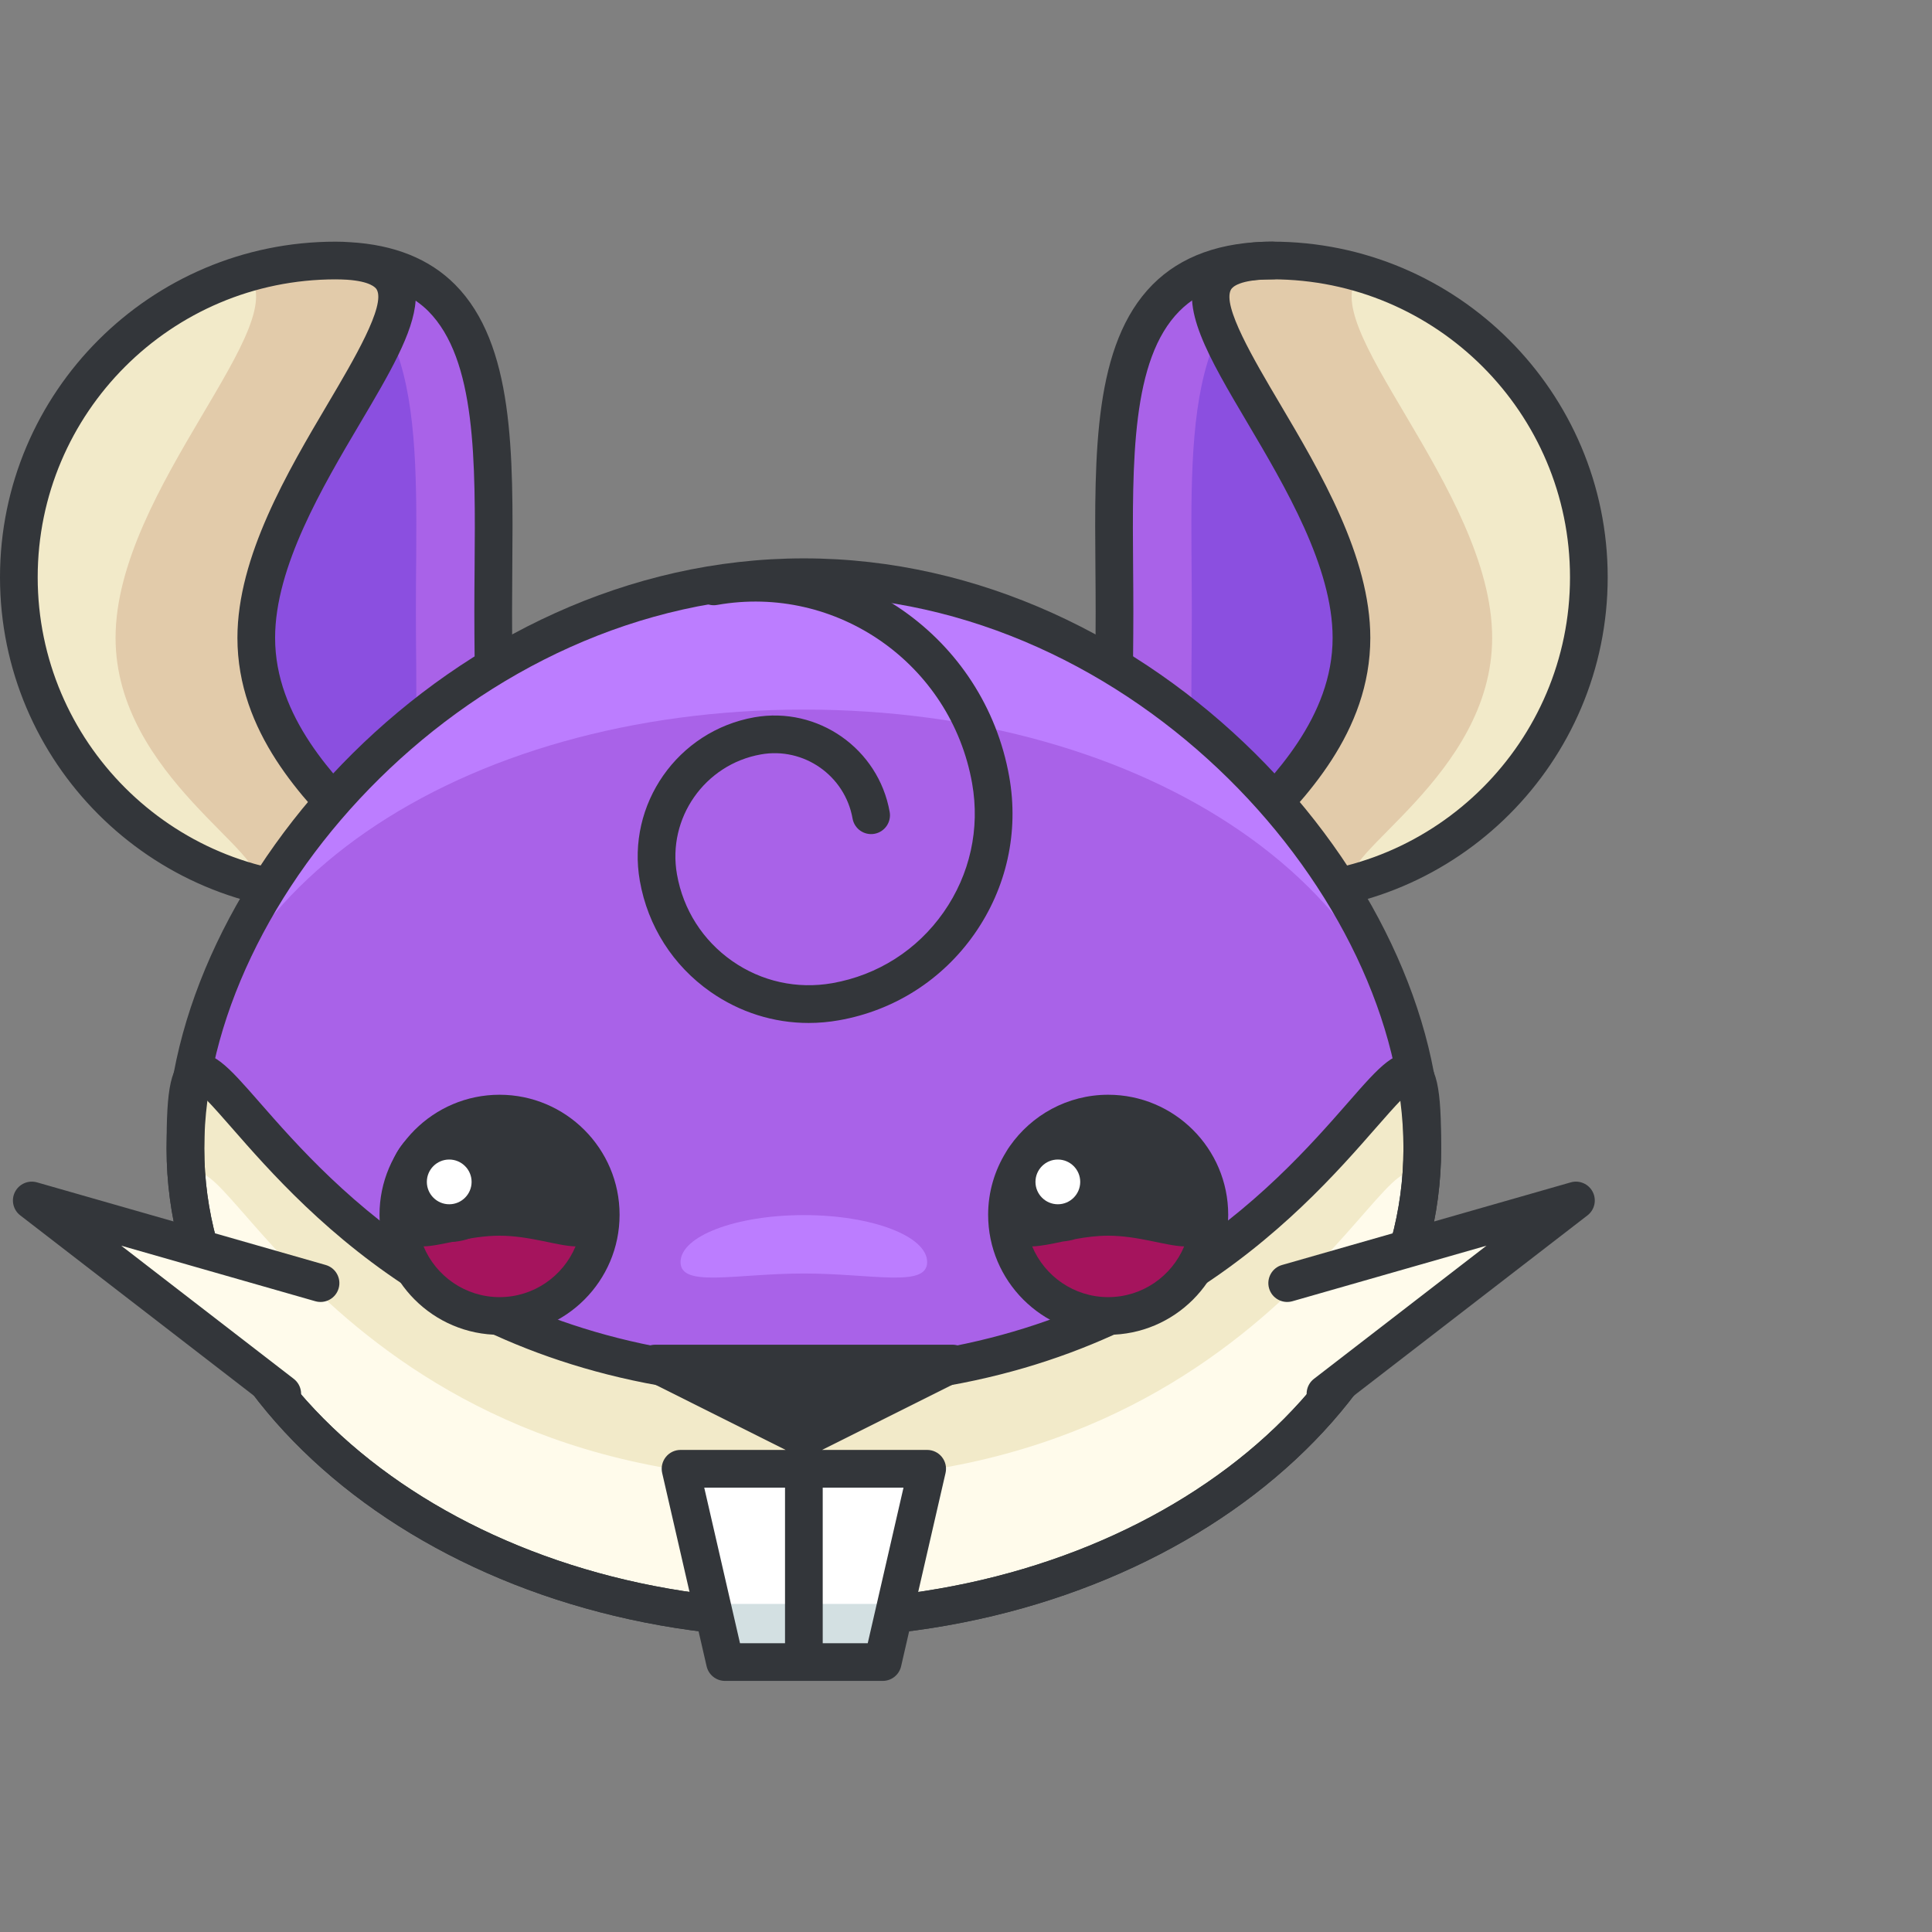<svg width="92" height="92" viewBox="0 0 92 92" fill="none" xmlns="http://www.w3.org/2000/svg">
<rect x="0" y="0" width="92" height="92" fill="#808080" stroke="none"/>
<path d="M23.486 29.124C23.486 37.454 24.308 42.568 15.978 42.568C7.649 42.568 0.897 35.816 0.897 27.486C0.897 19.157 7.649 12.405 15.978 12.405C24.308 12.405 23.486 20.795 23.486 29.124Z" fill="#A962E8"/>
<path d="M0.897 27.486C0.897 35.21 6.704 41.574 14.191 42.458C20.488 41.687 19.804 36.758 19.804 29.124C19.804 21.404 20.503 13.637 13.975 12.542C6.594 13.522 0.897 19.836 0.897 27.486Z" fill="#8B4FE0"/>
<path d="M12.203 30.37C12.203 38.7 24.308 42.568 15.979 42.568C7.649 42.568 0.897 35.816 0.897 27.486C0.897 19.157 7.649 12.405 15.978 12.405C24.308 12.405 12.203 22.041 12.203 30.37Z" fill="#E2CBAA"/>
<path d="M5.503 30.37C5.503 23.281 14.264 15.248 11.737 13.014C5.474 14.846 0.897 20.63 0.897 27.486C0.897 34.475 5.652 40.351 12.102 42.063C13.105 40.772 5.503 36.976 5.503 30.37Z" fill="#F2EAC9"/>
<path d="M24.384 29.125C24.384 28.436 24.389 27.748 24.395 27.064C24.44 21.573 24.483 16.387 21.672 13.553C20.456 12.328 18.773 11.654 16.67 11.533C16.451 11.517 16.221 11.508 15.978 11.508C7.168 11.507 0 18.676 0 27.487C0 36.297 7.168 43.465 15.978 43.465C16.74 43.465 17.393 43.439 17.934 43.356C19.892 43.126 21.32 42.519 22.344 41.486C24.466 39.345 24.435 35.741 24.395 31.177C24.39 30.518 24.384 29.833 24.384 29.125ZM1.795 27.487C1.795 19.665 8.158 13.303 15.978 13.303C16.168 13.303 16.347 13.311 16.527 13.32C17.622 13.395 17.883 13.687 17.939 13.786C18.375 14.55 16.847 17.134 15.62 19.209C13.698 22.46 11.306 26.504 11.306 30.371C11.306 34.892 14.467 38.09 16.559 40.207C17.007 40.66 17.534 41.193 17.818 41.555C17.765 41.566 17.701 41.575 17.631 41.585C17.126 41.642 16.577 41.671 15.979 41.671C8.158 41.67 1.795 35.307 1.795 27.487ZM22.6 31.194C22.638 35.501 22.665 38.613 21.07 40.223C20.7 40.595 20.226 40.894 19.646 41.121C19.353 40.483 18.685 39.804 17.835 38.944C15.95 37.036 13.1 34.154 13.1 30.371C13.1 26.995 15.354 23.184 17.165 20.123C18.536 17.805 19.69 15.852 19.791 14.316C20.006 14.467 20.211 14.63 20.396 14.817C22.681 17.121 22.641 21.943 22.6 27.049C22.594 27.737 22.588 28.432 22.588 29.125C22.588 29.838 22.594 30.528 22.6 31.194Z" fill="#33363A"/>
<path d="M53.072 29.124C53.072 37.454 52.25 42.568 60.579 42.568C68.909 42.568 75.66 35.816 75.66 27.487C75.66 19.158 68.909 12.405 60.579 12.405C52.25 12.405 53.072 20.795 53.072 29.124Z" fill="#A962E8"/>
<path d="M75.66 27.486C75.66 35.21 69.853 41.574 62.367 42.458C56.07 41.687 56.754 36.758 56.754 29.124C56.754 21.404 56.055 13.637 62.583 12.542C69.964 13.522 75.66 19.836 75.66 27.486Z" fill="#8B4FE0"/>
<path d="M64.355 30.37C64.355 38.7 52.25 42.568 60.579 42.568C68.909 42.568 75.66 35.816 75.66 27.487C75.66 19.158 68.909 12.405 60.58 12.405C52.25 12.405 64.355 22.041 64.355 30.37Z" fill="#E2CBAA"/>
<path d="M71.055 30.37C71.055 23.281 62.294 15.248 64.82 13.014C71.084 14.847 75.66 20.63 75.66 27.487C75.66 34.476 70.905 40.352 64.455 42.063C63.452 40.772 71.055 36.976 71.055 30.37Z" fill="#F2EAC9"/>
<path d="M60.58 43.465C58.528 43.465 57.262 43.277 56.858 42.312C56.423 41.27 57.338 40.344 58.722 38.944C60.608 37.036 63.458 34.154 63.458 30.37C63.458 26.995 61.204 23.184 59.393 20.122C57.557 17.018 56.107 14.567 57.06 12.896C57.593 11.961 58.744 11.507 60.58 11.507C61.076 11.507 61.477 11.91 61.477 12.405C61.477 12.901 61.076 13.303 60.58 13.303C59.016 13.303 58.684 13.673 58.62 13.786C58.183 14.551 59.711 17.134 60.939 19.21C62.861 22.46 65.253 26.504 65.253 30.371C65.253 34.892 62.091 38.091 60 40.207C59.552 40.66 59.025 41.193 58.74 41.556C59.046 41.613 59.597 41.671 60.58 41.671C61.076 41.671 61.477 42.073 61.477 42.568C61.477 43.064 61.075 43.465 60.58 43.465Z" fill="#33363A"/>
<path d="M60.579 43.465C57.574 43.465 55.552 42.836 54.213 41.486C52.091 39.346 52.122 35.741 52.162 31.177C52.168 30.517 52.174 29.832 52.174 29.124C52.174 28.436 52.169 27.747 52.163 27.063C52.118 21.572 52.075 16.386 54.886 13.552C56.233 12.194 58.148 11.507 60.579 11.507C69.389 11.507 76.557 18.676 76.557 27.486C76.558 36.297 69.39 43.465 60.579 43.465ZM60.579 13.302C58.617 13.302 57.172 13.798 56.161 14.816C53.877 17.12 53.917 21.942 53.958 27.048C53.964 27.737 53.969 28.431 53.969 29.124C53.969 29.837 53.963 30.528 53.957 31.193C53.92 35.501 53.893 38.612 55.488 40.222C56.453 41.196 58.119 41.669 60.579 41.669C68.4 41.669 74.762 35.307 74.762 27.486C74.762 19.665 68.399 13.302 60.579 13.302Z" fill="#33363A"/>
<path d="M67.729 54.692C67.729 67.066 54.544 77.099 38.279 77.099C22.014 77.099 8.83 67.065 8.83 54.692C8.83 42.316 22.014 27.486 38.279 27.486C54.544 27.486 67.729 42.316 67.729 54.692Z" fill="#BC7DFF"/>
<path d="M67.729 54.692C67.729 67.066 54.544 77.099 38.279 77.099C22.014 77.099 8.83 67.065 8.83 54.692C8.83 42.316 22.014 33.789 38.279 33.789C54.544 33.789 67.729 42.316 67.729 54.692Z" fill="#A962E8"/>
<path d="M67.729 54.692C67.729 67.066 54.544 77.099 38.279 77.099C22.014 77.099 8.83 67.065 8.83 54.692C8.83 42.315 12.577 65.668 38.279 65.668C63.982 65.668 67.729 42.315 67.729 54.692Z" fill="#F2EAC9"/>
<path d="M38.279 70.456C15.149 70.456 9.801 51.55 8.961 56.782C10.348 68.175 22.941 77.099 38.279 77.099C53.616 77.099 66.21 68.175 67.597 56.782C66.757 51.55 61.408 70.456 38.279 70.456Z" fill="#FFFBEB"/>
<path d="M38.279 77.997C21.546 77.997 7.932 67.543 7.932 54.693C7.932 51.862 8.088 50.62 9.062 50.254C10.071 49.877 10.834 50.749 12.357 52.49C15.844 56.475 23.1 64.771 38.279 64.771C53.458 64.771 60.714 56.476 64.202 52.49C65.724 50.749 66.49 49.877 67.496 50.254C68.469 50.62 68.627 51.862 68.627 54.693C68.627 67.543 55.013 77.997 38.279 77.997ZM9.814 52.353C9.766 52.788 9.727 53.506 9.727 54.692C9.727 66.552 22.535 76.201 38.279 76.201C54.023 76.201 66.831 66.552 66.831 54.692C66.831 53.506 66.792 52.787 66.744 52.353C66.404 52.699 65.962 53.204 65.553 53.671C61.892 57.857 54.273 66.566 38.279 66.566C22.285 66.566 14.666 57.857 11.005 53.671C10.597 53.204 10.154 52.699 9.814 52.353Z" fill="#33363A"/>
<path d="M38.279 77.997C21.546 77.997 7.932 67.543 7.932 54.693C7.932 41.963 21.469 26.589 38.279 26.589C55.089 26.589 68.627 41.963 68.627 54.693C68.627 67.543 55.013 77.997 38.279 77.997ZM38.279 28.384C22.463 28.384 9.727 42.776 9.727 54.692C9.727 66.552 22.535 76.201 38.279 76.201C54.023 76.201 66.831 66.552 66.831 54.692C66.831 42.776 54.095 28.384 38.279 28.384Z" fill="#33363A"/>
<path d="M28.607 57.847C28.607 60.51 26.449 62.665 23.788 62.665C21.127 62.665 18.97 60.51 18.97 57.847C18.97 55.186 21.127 53.029 23.788 53.029C26.449 53.029 28.607 55.186 28.607 57.847Z" fill="#A5145D"/>
<path d="M23.788 52.131C20.636 52.131 18.072 54.695 18.072 57.847C18.072 60.999 20.636 63.563 23.788 63.563C26.94 63.563 29.504 60.999 29.504 57.847C29.504 54.695 26.94 52.131 23.788 52.131ZM23.788 61.768C22.159 61.768 20.761 60.769 20.169 59.353C21.052 59.33 22.344 58.843 23.788 58.843C25.231 58.843 26.524 59.33 27.407 59.353C26.815 60.769 25.416 61.768 23.788 61.768Z" fill="#33363A"/>
<path d="M21.391 58.245C22.476 58.245 23.355 57.365 23.355 56.281C23.355 55.197 22.476 54.317 21.391 54.317C20.307 54.317 19.428 55.197 19.428 56.281C19.428 57.365 20.307 58.245 21.391 58.245Z" fill="white"/>
<path d="M21.391 59.142C19.813 59.142 18.53 57.858 18.53 56.281C18.53 54.703 19.814 53.421 21.391 53.421C22.968 53.421 24.252 54.704 24.252 56.281C24.252 57.858 22.968 59.142 21.391 59.142ZM21.391 55.216C20.804 55.216 20.326 55.693 20.326 56.28C20.326 56.868 20.804 57.346 21.391 57.346C21.979 57.346 22.457 56.868 22.457 56.28C22.457 55.693 21.979 55.216 21.391 55.216Z" fill="#33363A"/>
<path d="M57.588 57.847C57.588 60.51 55.431 62.665 52.77 62.665C50.109 62.665 47.951 60.51 47.951 57.847C47.951 55.186 50.108 53.029 52.77 53.029C55.431 53.029 57.588 55.186 57.588 57.847Z" fill="#A5145D"/>
<path d="M50.373 58.244C51.457 58.244 52.336 57.365 52.336 56.281C52.336 55.197 51.457 54.318 50.373 54.318C49.289 54.318 48.41 55.197 48.41 56.281C48.41 57.365 49.289 58.244 50.373 58.244Z" fill="white"/>
<path d="M52.77 52.131C50.831 52.131 49.117 53.104 48.083 54.584C48.017 54.673 47.959 54.767 47.904 54.863C47.368 55.733 47.054 56.752 47.054 57.846C47.054 60.999 49.618 63.562 52.77 63.562C55.922 63.562 58.486 60.999 58.486 57.846C58.486 54.694 55.922 52.131 52.77 52.131ZM52.77 61.768C51.142 61.768 49.743 60.769 49.151 59.353C49.563 59.343 50.063 59.234 50.628 59.117C50.829 59.099 51.023 59.061 51.211 59.003C51.7 58.914 52.224 58.843 52.77 58.843C54.214 58.843 55.506 59.33 56.389 59.353C55.797 60.769 54.399 61.768 52.77 61.768Z" fill="#33363A"/>
<path d="M50.374 55.216C49.786 55.216 49.308 55.693 49.308 56.28C49.308 56.868 49.786 57.346 50.374 57.346C50.961 57.346 51.439 56.868 51.439 56.28C51.439 55.693 50.961 55.216 50.374 55.216Z" fill="white"/>
<path d="M42.035 79.145H34.523L32.407 69.942H44.15L42.035 79.145Z" fill="#D3E0E2"/>
<path d="M42.035 76.377L43.515 69.942H33.043L34.523 76.377H42.035Z" fill="white"/>
<path d="M46.231 64.725C46.135 64.32 45.774 64.034 45.357 64.034H31.201C30.785 64.034 30.423 64.321 30.327 64.725C30.232 65.13 30.427 65.548 30.799 65.735L37.412 69.044H32.407C32.133 69.044 31.875 69.168 31.705 69.382C31.535 69.596 31.471 69.876 31.532 70.143L33.648 79.346C33.742 79.754 34.104 80.043 34.523 80.043H42.035C42.453 80.043 42.816 79.754 42.91 79.346L45.026 70.143C45.087 69.876 45.023 69.596 44.853 69.382C44.682 69.168 44.424 69.044 44.151 69.044H39.145L45.759 65.735C46.132 65.548 46.327 65.13 46.231 64.725ZM37.382 78.248H35.238L33.535 70.839H37.382V78.248ZM39.177 70.839H43.024L41.321 78.248H39.177V70.839Z" fill="#33363A"/>
<path d="M63.118 66.371L75.045 57.166L61.295 61.101" fill="#FFFBEB"/>
<path d="M63.118 67.268C62.85 67.268 62.584 67.148 62.407 66.919C62.105 66.527 62.177 65.962 62.569 65.659L70.786 59.318L61.542 61.964C61.065 62.099 60.568 61.825 60.432 61.348C60.296 60.871 60.572 60.374 61.048 60.238L74.798 56.303C75.211 56.185 75.652 56.377 75.846 56.761C76.04 57.146 75.934 57.614 75.593 57.876L63.666 67.081C63.502 67.207 63.31 67.268 63.118 67.268Z" fill="#33363A"/>
<path d="M13.441 66.371L1.514 57.166L15.263 61.101" fill="#FFFBEB"/>
<path d="M13.44 67.268C13.248 67.268 13.055 67.207 12.892 67.081L0.966 57.876C0.624 57.614 0.518 57.145 0.713 56.761C0.907 56.377 1.347 56.185 1.761 56.303L15.511 60.238C15.987 60.375 16.263 60.872 16.126 61.348C15.99 61.825 15.493 62.099 15.017 61.964L5.772 59.318L13.989 65.66C14.381 65.963 14.454 66.527 14.151 66.919C13.974 67.148 13.709 67.268 13.44 67.268Z" fill="#33363A"/>
<path d="M44.15 60.1C44.15 61.336 41.521 60.643 38.279 60.643C35.036 60.643 32.407 61.336 32.407 60.1C32.407 58.864 35.036 57.862 38.279 57.862C41.522 57.862 44.15 58.864 44.15 60.1Z" fill="#BC7DFF"/>
<path d="M38.506 48.713C36.845 48.713 35.226 48.205 33.836 47.233C32.045 45.98 30.849 44.103 30.469 41.951C29.824 38.301 32.27 34.805 35.919 34.157C38.943 33.624 41.832 35.648 42.366 38.665C42.452 39.153 42.126 39.619 41.638 39.705C41.15 39.792 40.684 39.466 40.598 38.977C40.236 36.934 38.275 35.559 36.231 35.925C33.557 36.399 31.764 38.963 32.237 41.638C32.533 43.319 33.467 44.783 34.865 45.762C36.263 46.74 37.957 47.112 39.636 46.817C41.796 46.436 43.678 45.236 44.934 43.439C46.191 41.642 46.673 39.464 46.292 37.304C45.285 31.613 39.835 27.801 34.144 28.807C33.658 28.893 33.19 28.567 33.104 28.078C33.018 27.591 33.343 27.124 33.832 27.038C40.498 25.864 46.88 30.325 48.06 36.992C48.525 39.623 47.937 42.279 46.406 44.468C44.874 46.658 42.581 48.121 39.949 48.585C39.467 48.67 38.985 48.713 38.506 48.713Z" fill="#33363A"/>
</svg>
